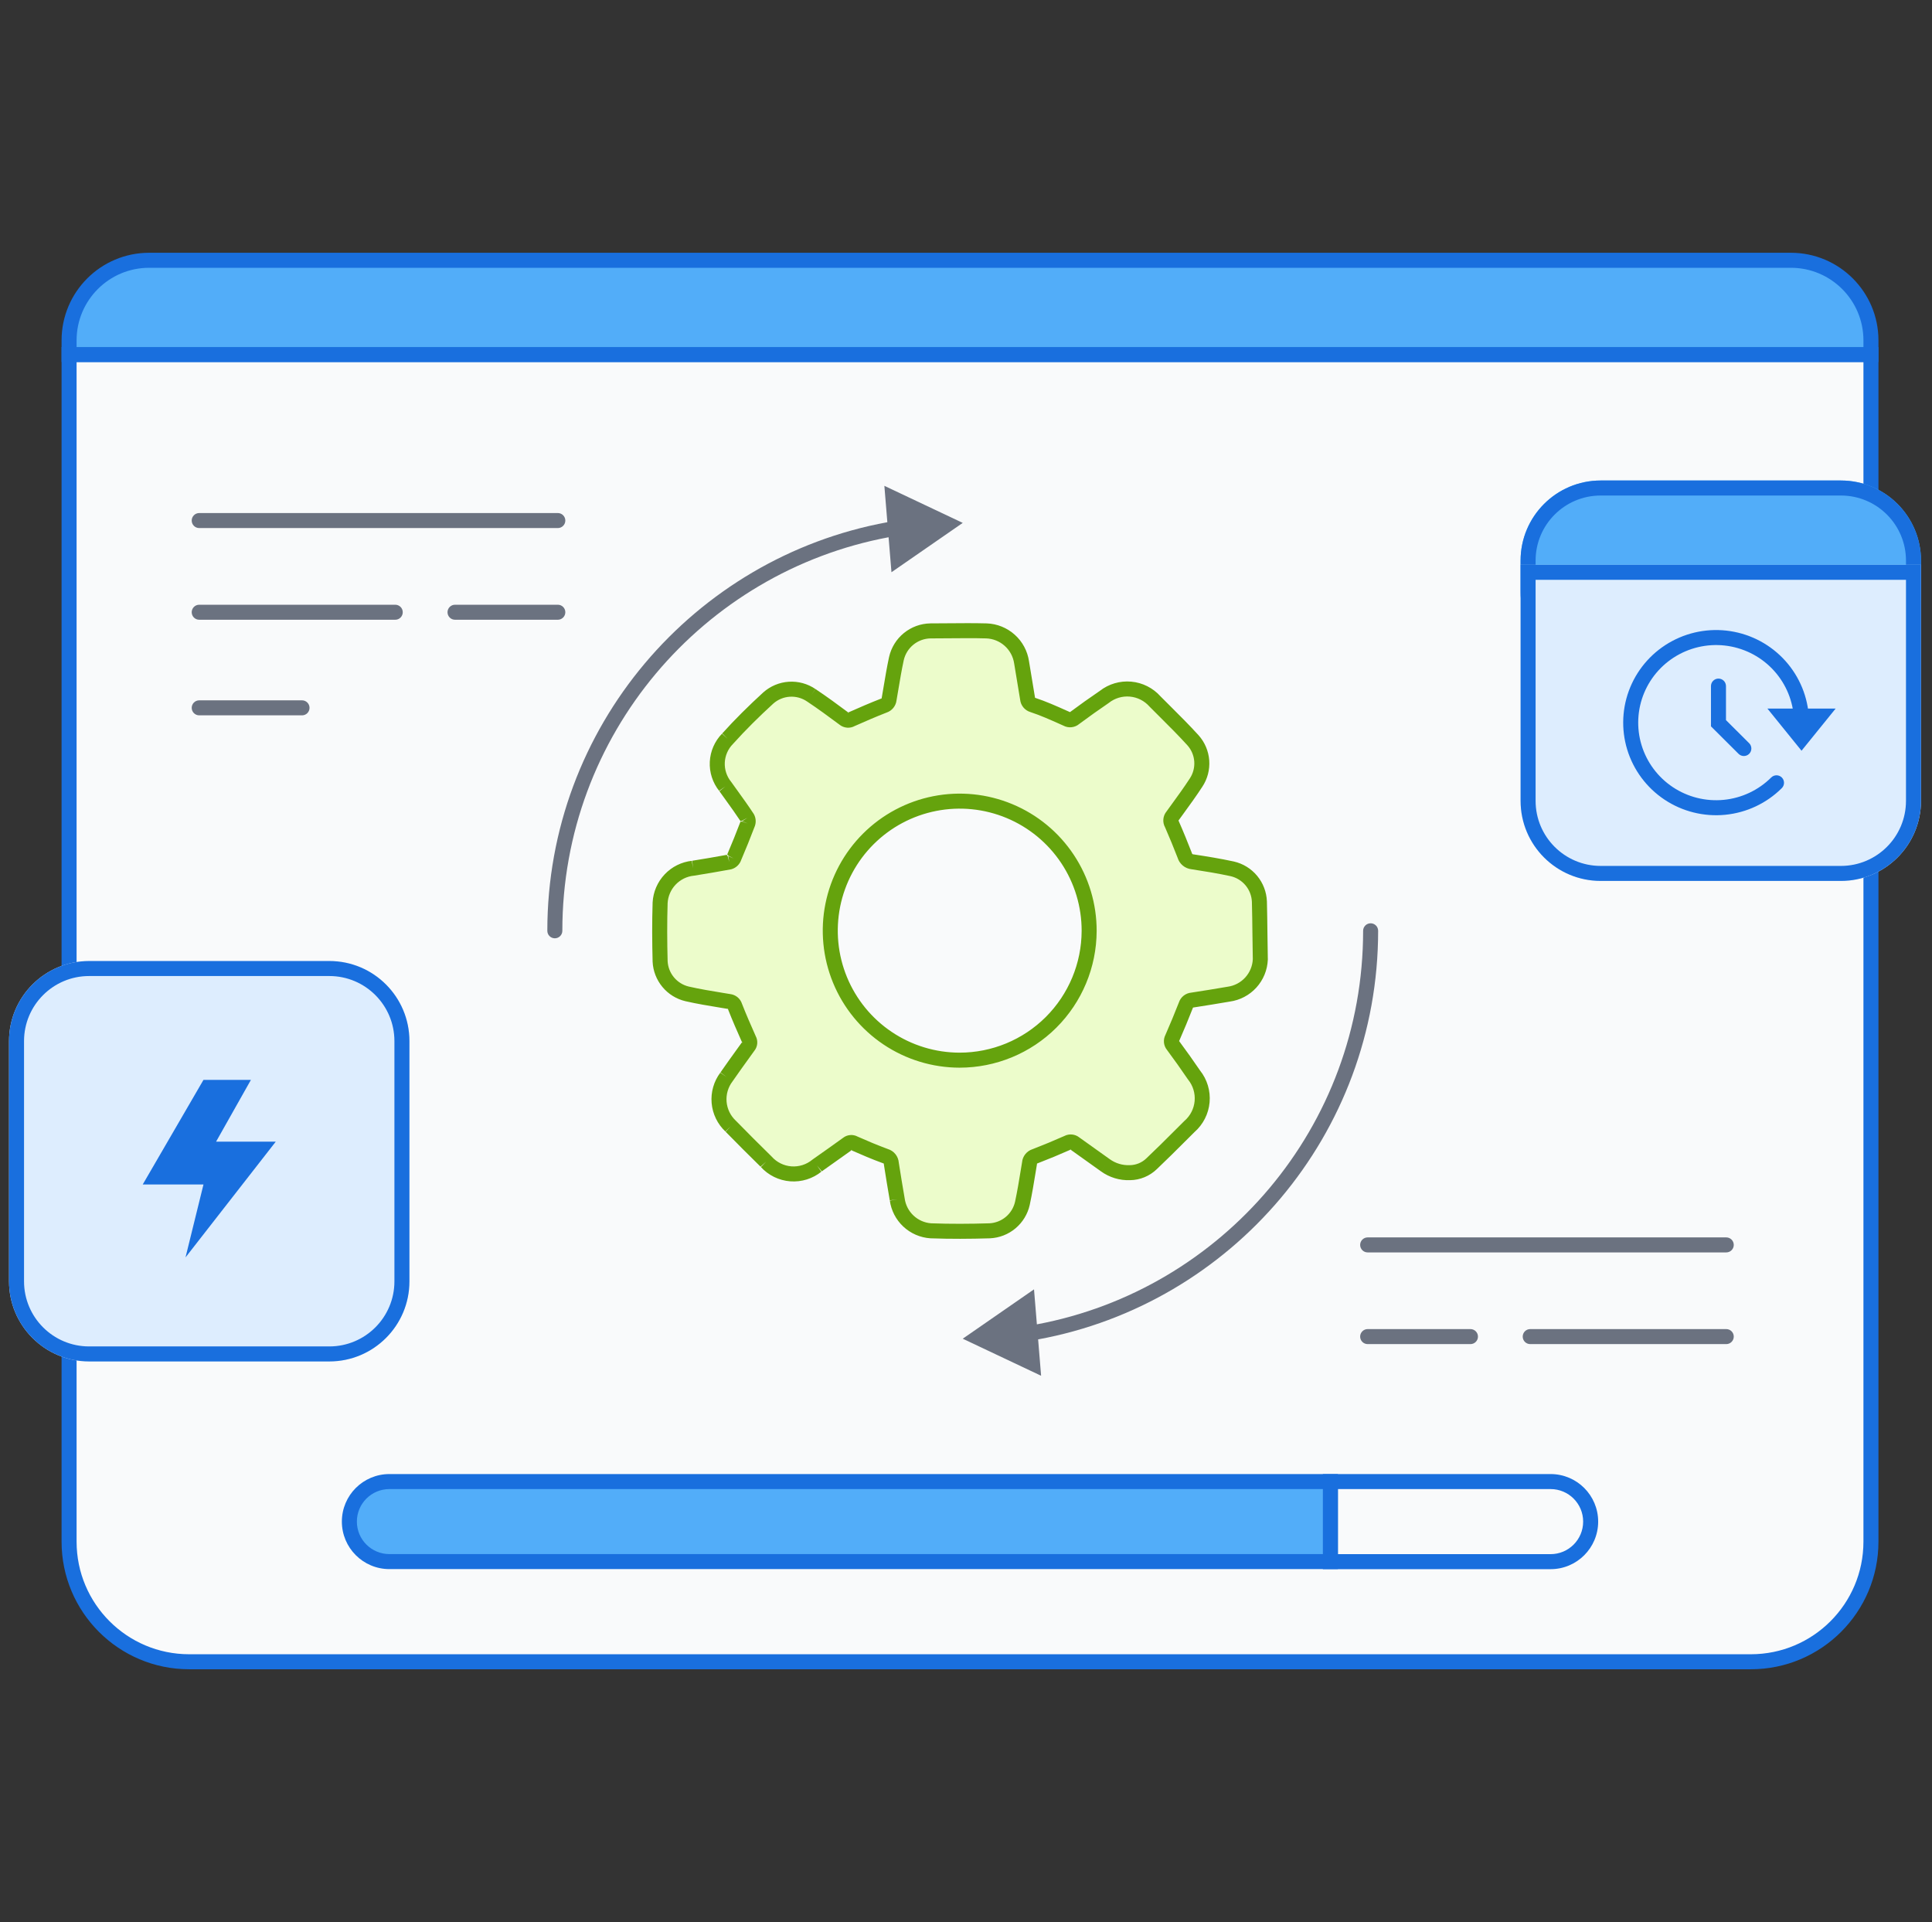 <svg width="193" height="192" viewBox="0 0 193 192" fill="none" xmlns="http://www.w3.org/2000/svg">
    <rect x="0" y="0" width="193" height="192" fill="#333333" stroke="none"/>
    <g clip-path="url(#clip0_135_7612)">
        <path
            d="M186.901 35.416H6.901V154C6.901 160.627 12.274 166 18.901 166H174.901C181.529 166 186.901 160.627 186.901 154V35.416Z"
            fill="#F9FAFB" />
        <path fill-rule="evenodd" clip-rule="evenodd"
            d="M187.651 34.666H6.151V154C6.151 161.042 11.86 166.75 18.901 166.75H174.901C181.943 166.75 187.651 161.042 187.651 154V34.666ZM186.151 36.166V154C186.151 160.213 181.115 165.25 174.901 165.25H18.901C12.688 165.25 7.651 160.213 7.651 154V36.166H186.151Z"
            fill="#196FDE" />
        <path
            d="M186.901 34C186.901 29.582 183.32 26 178.901 26H14.901C10.483 26 6.901 29.582 6.901 34V35.416H96.901H186.901V34Z"
            fill="#52ADF9" />
        <path fill-rule="evenodd" clip-rule="evenodd"
            d="M187.651 34C187.651 29.168 183.734 25.25 178.901 25.25H14.901C10.069 25.25 6.151 29.168 6.151 34V36.166H187.651V34ZM178.901 26.75C182.905 26.75 186.151 29.996 186.151 34V34.666H7.651V34C7.651 29.996 10.897 26.75 14.901 26.75H178.901Z"
            fill="#196FDE" />
        <path fill-rule="evenodd" clip-rule="evenodd"
            d="M19.151 52C19.151 51.586 19.487 51.25 19.901 51.25H55.724C56.138 51.25 56.474 51.586 56.474 52C56.474 52.414 56.138 52.75 55.724 52.75H19.901C19.487 52.75 19.151 52.414 19.151 52Z"
            fill="#6B7280" />
        <path fill-rule="evenodd" clip-rule="evenodd"
            d="M19.151 70.709C19.151 70.295 19.487 69.959 19.901 69.959L30.171 69.959C30.585 69.959 30.921 70.295 30.921 70.709C30.921 71.123 30.585 71.459 30.171 71.459L19.901 71.459C19.487 71.459 19.151 71.123 19.151 70.709Z"
            fill="#6B7280" />
        <path fill-rule="evenodd" clip-rule="evenodd"
            d="M44.705 61.159C44.705 60.745 45.041 60.409 45.455 60.409L55.724 60.409C56.139 60.409 56.474 60.745 56.474 61.159C56.474 61.573 56.139 61.909 55.724 61.909L45.455 61.909C45.041 61.909 44.705 61.573 44.705 61.159Z"
            fill="#6B7280" />
        <path fill-rule="evenodd" clip-rule="evenodd"
            d="M19.151 61.159C19.151 60.745 19.487 60.409 19.901 60.409H39.484C39.899 60.409 40.234 60.745 40.234 61.159C40.234 61.573 39.899 61.909 39.484 61.909H19.901C19.487 61.909 19.151 61.573 19.151 61.159Z"
            fill="#6B7280" />
        <path fill-rule="evenodd" clip-rule="evenodd"
            d="M135.874 124.359C135.874 123.945 136.21 123.609 136.624 123.609H172.447C172.861 123.609 173.197 123.945 173.197 124.359C173.197 124.774 172.861 125.109 172.447 125.109H136.624C136.21 125.109 135.874 124.774 135.874 124.359Z"
            fill="#6B7280" />
        <path fill-rule="evenodd" clip-rule="evenodd"
            d="M147.643 133.518C147.643 133.932 147.307 134.268 146.893 134.268L136.624 134.268C136.21 134.268 135.874 133.932 135.874 133.518C135.874 133.103 136.21 132.768 136.624 132.768L146.893 132.768C147.307 132.768 147.643 133.103 147.643 133.518Z"
            fill="#6B7280" />
        <path fill-rule="evenodd" clip-rule="evenodd"
            d="M173.197 133.518C173.197 133.932 172.861 134.268 172.447 134.268L152.864 134.268C152.449 134.268 152.114 133.932 152.114 133.518C152.114 133.103 152.449 132.768 152.864 132.768L172.447 132.768C172.861 132.768 173.197 133.103 173.197 133.518Z"
            fill="#6B7280" />
        <path fill-rule="evenodd" clip-rule="evenodd"
            d="M136.921 92.231C137.336 92.231 137.671 92.567 137.671 92.981C137.671 113.328 123.028 130.254 103.705 133.797L104.003 137.43L96.174 133.729L103.294 128.799L103.581 132.294C122.132 128.821 136.171 112.54 136.171 92.981C136.171 92.567 136.507 92.231 136.921 92.231Z"
            fill="#6B7280" />
        <path fill-rule="evenodd" clip-rule="evenodd"
            d="M88.345 48.532L96.174 52.234L89.054 57.163L88.766 53.668C70.216 57.142 56.176 73.423 56.176 92.981C56.176 93.396 55.84 93.731 55.426 93.731C55.012 93.731 54.676 93.396 54.676 92.981C54.676 72.634 69.32 55.708 88.643 52.166L88.345 48.532Z"
            fill="#6B7280" />
        <path
            d="M125.81 90.067C125.78 89.299 125.498 88.562 125.007 87.97C124.517 87.378 123.845 86.964 123.096 86.792C121.784 86.507 120.463 86.294 119.131 86.091C118.949 86.076 118.777 86.005 118.637 85.889C118.496 85.772 118.396 85.615 118.348 85.44C117.952 84.422 117.515 83.344 117.057 82.307C116.983 82.184 116.95 82.041 116.962 81.898C116.975 81.756 117.033 81.621 117.128 81.513C117.921 80.415 118.734 79.327 119.477 78.188C119.903 77.547 120.105 76.783 120.05 76.015C119.995 75.247 119.686 74.519 119.172 73.946C117.962 72.614 116.661 71.363 115.39 70.081C114.762 69.369 113.885 68.924 112.94 68.839C111.994 68.754 111.052 69.035 110.307 69.624C109.311 70.302 108.325 71.004 107.349 71.729C107.243 71.826 107.108 71.886 106.966 71.9C106.823 71.915 106.679 71.883 106.556 71.81C105.438 71.312 104.309 70.793 103.16 70.417C103.023 70.378 102.9 70.297 102.809 70.186C102.718 70.076 102.663 69.939 102.652 69.796C102.459 68.586 102.256 67.376 102.052 66.165C101.927 65.314 101.508 64.534 100.867 63.959C100.226 63.385 99.405 63.054 98.545 63.023C96.675 62.972 94.804 63.023 92.944 63.023C92.15 63.037 91.384 63.318 90.769 63.819C90.153 64.321 89.723 65.014 89.548 65.789C89.254 67.152 89.05 68.525 88.817 69.858C88.802 70 88.747 70.134 88.656 70.245C88.566 70.355 88.445 70.436 88.308 70.478C87.21 70.905 86.133 71.373 85.055 71.851C84.941 71.921 84.808 71.953 84.674 71.942C84.541 71.931 84.414 71.878 84.313 71.79C83.235 70.987 82.158 70.193 81.04 69.451C80.396 69.012 79.625 68.801 78.847 68.851C78.07 68.9 77.332 69.208 76.75 69.725C75.326 71.027 73.944 72.39 72.683 73.794C72.064 74.421 71.698 75.254 71.655 76.134C71.612 77.014 71.895 77.879 72.45 78.564C73.171 79.581 73.934 80.598 74.656 81.697C74.701 81.781 74.73 81.875 74.738 81.971C74.747 82.067 74.736 82.164 74.706 82.256C74.259 83.426 73.791 84.595 73.293 85.755C73.249 85.841 73.187 85.917 73.112 85.979C73.037 86.04 72.95 86.085 72.856 86.111C71.646 86.335 70.437 86.538 69.227 86.731C68.358 86.822 67.549 87.22 66.948 87.854C66.346 88.488 65.99 89.316 65.943 90.189C65.882 92.132 65.893 94.085 65.943 96.038C65.98 96.798 66.263 97.525 66.749 98.11C67.235 98.695 67.897 99.107 68.637 99.282C70.02 99.598 71.433 99.811 72.836 100.045C72.969 100.057 73.097 100.108 73.2 100.194C73.303 100.279 73.379 100.394 73.415 100.523C73.852 101.642 74.33 102.73 74.818 103.829C74.882 103.938 74.909 104.065 74.897 104.191C74.884 104.317 74.831 104.436 74.747 104.531C74.015 105.548 73.273 106.565 72.572 107.582C72.02 108.309 71.758 109.216 71.837 110.126C71.916 111.035 72.33 111.883 72.999 112.505C74.168 113.695 75.347 114.885 76.536 116.044C77.17 116.753 78.052 117.189 79 117.261C79.947 117.333 80.886 117.035 81.619 116.431C82.636 115.719 83.652 114.997 84.669 114.264C84.761 114.187 84.876 114.141 84.996 114.131C85.116 114.122 85.237 114.151 85.34 114.213C86.356 114.661 87.373 115.098 88.461 115.495C88.622 115.54 88.765 115.635 88.87 115.767C88.974 115.898 89.033 116.06 89.04 116.227C89.223 117.427 89.426 118.617 89.63 119.807C89.74 120.638 90.135 121.405 90.746 121.978C91.358 122.551 92.149 122.894 92.984 122.95C94.947 123.022 96.909 123.011 98.871 122.95C99.64 122.913 100.376 122.625 100.965 122.128C101.555 121.632 101.965 120.956 102.134 120.204C102.418 118.882 102.622 117.539 102.845 116.197C102.854 116.039 102.911 115.887 103.01 115.763C103.108 115.639 103.242 115.549 103.394 115.505C104.502 115.078 105.58 114.63 106.657 114.152C106.769 114.091 106.897 114.065 107.024 114.077C107.151 114.09 107.272 114.141 107.369 114.224C108.386 114.956 109.402 115.668 110.419 116.4C111.13 116.915 111.992 117.176 112.869 117.143C113.682 117.134 114.461 116.814 115.044 116.248C116.325 115.037 117.565 113.776 118.816 112.535C119.546 111.903 120.002 111.012 120.087 110.049C120.173 109.087 119.881 108.129 119.273 107.378C118.596 106.382 117.894 105.395 117.169 104.419C117.086 104.321 117.035 104.201 117.023 104.074C117.01 103.947 117.036 103.819 117.098 103.707C117.576 102.618 118.033 101.52 118.47 100.401C118.51 100.263 118.593 100.14 118.706 100.051C118.819 99.962 118.957 99.91 119.1 99.903C120.31 99.72 121.52 99.516 122.73 99.313C123.583 99.199 124.368 98.787 124.948 98.151C125.529 97.515 125.866 96.695 125.901 95.834C125.861 93.902 125.861 91.98 125.81 90.067ZM95.851 105.904C93.293 105.9 90.794 105.137 88.67 103.711C86.545 102.286 84.891 100.262 83.916 97.896C82.942 95.53 82.69 92.928 83.194 90.418C83.698 87.909 84.934 85.606 86.746 83.8C88.558 81.994 90.865 80.766 93.375 80.272C95.885 79.778 98.485 80.04 100.846 81.024C103.207 82.009 105.223 83.672 106.639 85.803C108.056 87.934 108.809 90.437 108.802 92.997C108.792 96.425 107.422 99.71 104.994 102.129C102.566 104.549 99.278 105.906 95.851 105.904Z"
            fill="#ECFCCB" />
        <path fill-rule="evenodd" clip-rule="evenodd"
            d="M94.779 62.261C96.032 62.25 97.305 62.239 98.566 62.273L98.572 62.273C99.607 62.311 100.596 62.71 101.367 63.401C102.137 64.09 102.641 65.027 102.793 66.048C102.996 67.256 103.199 68.467 103.393 69.678C103.394 69.687 103.395 69.696 103.397 69.705C104.475 70.059 105.534 70.532 106.542 70.983C106.649 71.031 106.755 71.078 106.861 71.125C106.87 71.129 106.879 71.133 106.887 71.138C106.892 71.134 106.897 71.13 106.901 71.127C107.879 70.4 108.866 69.697 109.864 69.018C110.756 68.322 111.879 67.991 113.007 68.092C114.136 68.194 115.184 68.722 115.937 69.568C116.257 69.89 116.581 70.213 116.907 70.537C117.855 71.482 118.819 72.442 119.727 73.442L119.73 73.445C120.355 74.142 120.731 75.027 120.798 75.961C120.865 76.893 120.621 77.822 120.103 78.6C119.501 79.523 118.852 80.417 118.217 81.29C118.055 81.512 117.895 81.733 117.736 81.953C117.733 81.957 117.729 81.962 117.726 81.967C117.732 81.979 117.738 81.992 117.743 82.004C118.207 83.055 118.648 84.144 119.047 85.167C119.057 85.192 119.065 85.218 119.072 85.244C119.079 85.271 119.095 85.294 119.116 85.312C119.137 85.33 119.164 85.341 119.191 85.343C119.209 85.344 119.227 85.346 119.244 85.349C120.578 85.553 121.919 85.769 123.255 86.059L123.263 86.061C124.173 86.269 124.989 86.772 125.585 87.491C126.181 88.21 126.523 89.105 126.559 90.038L126.56 90.047C126.588 91.109 126.601 92.194 126.613 93.276C126.624 94.13 126.634 94.982 126.651 95.819C126.652 95.834 126.651 95.85 126.651 95.865C126.608 96.902 126.202 97.89 125.503 98.657C124.807 99.42 123.865 99.914 122.842 100.054C121.637 100.257 120.426 100.461 119.213 100.644C119.201 100.646 119.19 100.647 119.178 100.649C119.175 100.657 119.172 100.666 119.169 100.674C118.729 101.799 118.269 102.903 117.79 103.997C118.508 104.965 119.204 105.944 119.877 106.932C120.593 107.83 120.936 108.97 120.834 110.116C120.732 111.263 120.192 112.326 119.327 113.085C119.024 113.386 118.72 113.689 118.414 113.994C117.477 114.929 116.53 115.875 115.563 116.79C114.844 117.485 113.887 117.88 112.887 117.892C111.846 117.93 110.823 117.619 109.979 117.008L110.419 116.4L109.98 117.009C109.98 117.008 109.98 117.008 109.979 117.008C109.474 116.644 108.968 116.284 108.46 115.923C107.957 115.567 107.452 115.208 106.947 114.844C106.952 114.842 106.957 114.84 106.962 114.838C106.981 114.829 107.001 114.82 107.02 114.809C107 114.82 106.978 114.825 106.955 114.824C106.953 114.824 106.952 114.824 106.95 114.823C106.946 114.823 106.942 114.822 106.938 114.822C106.918 114.818 106.9 114.809 106.884 114.796C106.899 114.808 106.915 114.821 106.931 114.832C106.936 114.836 106.942 114.84 106.947 114.844C105.864 115.325 104.779 115.775 103.664 116.205C103.644 116.213 103.624 116.219 103.603 116.225C103.601 116.226 103.599 116.228 103.597 116.23C103.596 116.231 103.595 116.232 103.595 116.233C103.595 116.234 103.594 116.236 103.594 116.237C103.593 116.265 103.59 116.292 103.585 116.32C103.543 116.575 103.501 116.832 103.458 117.09C103.281 118.173 103.101 119.276 102.867 120.362L102.866 120.368C102.661 121.28 102.164 122.1 101.448 122.702C100.733 123.304 99.84 123.654 98.907 123.699L98.894 123.7C96.919 123.761 94.94 123.772 92.957 123.7C92.95 123.7 92.942 123.699 92.934 123.699C91.926 123.631 90.972 123.216 90.234 122.525C89.499 121.837 89.025 120.918 88.888 119.921C88.889 119.924 88.889 119.927 88.89 119.93L88.891 119.934L89.63 119.807L88.886 119.907C88.887 119.911 88.888 119.916 88.888 119.921C88.686 118.736 88.482 117.544 88.299 116.34C88.294 116.313 88.292 116.285 88.291 116.257C88.29 116.248 88.287 116.239 88.281 116.232C88.276 116.225 88.268 116.22 88.259 116.217C88.24 116.212 88.222 116.206 88.204 116.2C87.099 115.797 86.07 115.354 85.058 114.909C85.074 114.897 85.091 114.885 85.107 114.873C85.122 114.862 85.136 114.851 85.149 114.84C85.135 114.852 85.12 114.861 85.103 114.867C85.087 114.874 85.07 114.878 85.053 114.879C85.051 114.879 85.049 114.879 85.046 114.88C85.013 114.881 84.98 114.872 84.951 114.855C84.979 114.872 85.008 114.887 85.038 114.9C85.044 114.903 85.051 114.906 85.058 114.909C84.062 115.625 83.067 116.332 82.072 117.029C82.08 117.022 82.088 117.016 82.096 117.009L81.619 116.431L82.049 117.045C82.057 117.04 82.065 117.034 82.072 117.029C81.193 117.743 80.073 118.094 78.943 118.008C77.811 117.922 76.756 117.405 75.995 116.564C76.001 116.57 76.007 116.575 76.013 116.581L76.536 116.044L75.977 116.544C75.983 116.551 75.989 116.557 75.995 116.564C74.81 115.408 73.636 114.223 72.475 113.042C72.479 113.046 72.484 113.05 72.488 113.054L72.999 112.505L72.463 113.03C72.467 113.034 72.471 113.038 72.475 113.042C71.678 112.295 71.184 111.279 71.09 110.19C70.995 109.101 71.307 108.016 71.963 107.143C71.96 107.147 71.957 107.152 71.954 107.156L72.572 107.582L71.974 107.129C71.97 107.133 71.967 107.138 71.963 107.143C72.527 106.326 73.117 105.509 73.701 104.699C73.842 104.503 73.983 104.308 74.124 104.113C74.127 104.12 74.13 104.126 74.133 104.133C74.144 104.158 74.156 104.182 74.17 104.206C74.156 104.182 74.149 104.154 74.15 104.126C74.15 104.122 74.15 104.119 74.15 104.116C74.151 104.111 74.151 104.107 74.152 104.103C74.157 104.076 74.169 104.051 74.188 104.031C74.17 104.051 74.154 104.071 74.138 104.092C74.133 104.099 74.129 104.106 74.124 104.113C73.639 103.021 73.158 101.925 72.717 100.796C72.715 100.792 72.714 100.789 72.712 100.785C72.72 100.786 72.728 100.787 72.736 100.788C72.748 100.79 72.76 100.791 72.772 100.792C72.762 100.792 72.753 100.789 72.744 100.785C72.736 100.782 72.729 100.778 72.723 100.772C72.72 100.77 72.718 100.768 72.716 100.766C72.705 100.755 72.698 100.742 72.694 100.728C72.699 100.747 72.706 100.766 72.712 100.785C72.477 100.746 72.24 100.707 72.001 100.668C70.836 100.476 69.641 100.281 68.471 100.014L68.464 100.012C67.566 99.799 66.761 99.3 66.172 98.589C65.582 97.879 65.239 96.996 65.194 96.074L65.194 96.057C65.142 94.094 65.132 92.127 65.194 90.166L65.194 90.15C65.25 89.098 65.679 88.101 66.404 87.338C67.124 86.579 68.089 86.101 69.128 85.988C69.121 85.989 69.115 85.99 69.109 85.991L69.227 86.731L69.149 85.985C69.142 85.986 69.135 85.987 69.128 85.988C70.299 85.8 71.467 85.604 72.634 85.389C72.624 85.412 72.614 85.436 72.604 85.459L72.685 85.494L72.856 86.111L72.747 85.52L73.293 85.755L72.738 85.47L72.72 85.373C72.691 85.379 72.663 85.384 72.634 85.389C73.109 84.282 73.556 83.163 73.985 82.042C74 82.064 74.014 82.086 74.029 82.108L74.103 82.06L74.706 82.256L74.136 82.038L74.656 81.697L74.071 82.013L74.006 81.988C73.999 82.006 73.992 82.024 73.985 82.042C73.496 81.302 72.993 80.605 72.489 79.905C72.276 79.611 72.063 79.316 71.851 79.017C71.856 79.023 71.862 79.029 71.867 79.036L72.45 78.564L71.838 78.998C71.842 79.004 71.847 79.01 71.851 79.017C71.191 78.192 70.854 77.153 70.906 76.097C70.958 75.039 71.396 74.037 72.137 73.28C72.133 73.284 72.129 73.288 72.125 73.293L72.683 73.794L72.15 73.267C72.145 73.271 72.141 73.276 72.137 73.28C73.414 71.858 74.811 70.482 76.243 69.172L76.252 69.164C76.959 68.536 77.856 68.162 78.8 68.102C79.742 68.042 80.677 68.297 81.458 68.828C81.457 68.827 81.456 68.827 81.454 68.826L81.04 69.451L81.462 68.831C81.461 68.83 81.459 68.829 81.458 68.828C82.585 69.577 83.668 70.374 84.738 71.171C84.712 71.183 84.687 71.197 84.663 71.212C84.685 71.198 84.71 71.192 84.736 71.194C84.742 71.195 84.749 71.196 84.755 71.198C84.759 71.199 84.763 71.2 84.767 71.201C84.781 71.206 84.793 71.214 84.804 71.223C84.79 71.211 84.776 71.2 84.761 71.189C84.761 71.189 84.761 71.189 84.761 71.189C84.754 71.183 84.746 71.177 84.738 71.171C84.742 71.169 84.747 71.167 84.751 71.165C85.831 70.686 86.921 70.213 88.036 69.779C88.048 69.774 88.06 69.77 88.072 69.766C88.071 69.772 88.071 69.778 88.07 69.784C88.071 69.779 88.073 69.774 88.076 69.769C88.08 69.765 88.084 69.762 88.09 69.76C88.084 69.762 88.078 69.764 88.072 69.766C88.074 69.753 88.076 69.74 88.078 69.728C88.142 69.359 88.206 68.982 88.27 68.6C88.432 67.628 88.601 66.622 88.815 65.63L88.817 65.624C89.029 64.686 89.549 63.845 90.295 63.238C91.041 62.63 91.968 62.29 92.93 62.273L92.944 62.272C93.549 62.272 94.162 62.267 94.779 62.261ZM74.029 82.035L73.993 82.024C73.992 82.029 73.991 82.034 73.992 82.039C73.992 82.044 73.993 82.049 73.996 82.053L74.029 82.035ZM72.669 85.435L72.656 85.388C72.65 85.39 72.644 85.393 72.638 85.397C72.633 85.401 72.629 85.407 72.626 85.412L72.669 85.435ZM92.951 63.773C92.328 63.785 91.726 64.007 91.242 64.401C90.758 64.796 90.419 65.341 90.281 65.951C90.075 66.905 89.915 67.855 89.755 68.812C89.691 69.195 89.627 69.578 89.559 69.964C89.526 70.241 89.414 70.504 89.237 70.72C89.059 70.937 88.824 71.098 88.558 71.185C87.497 71.599 86.451 72.052 85.396 72.52C85.158 72.653 84.885 72.712 84.613 72.689C84.331 72.666 84.064 72.557 83.847 72.378C82.776 71.58 81.719 70.802 80.625 70.075L80.617 70.07C80.112 69.726 79.506 69.56 78.895 69.599C78.287 69.638 77.708 69.879 77.251 70.283C75.843 71.571 74.48 72.915 73.241 74.295C73.234 74.304 73.225 74.312 73.217 74.32C72.728 74.816 72.439 75.475 72.404 76.171C72.37 76.867 72.594 77.551 73.032 78.092C73.042 78.104 73.052 78.117 73.061 78.13C73.264 78.416 73.473 78.705 73.685 79C74.213 79.731 74.761 80.491 75.282 81.285C75.294 81.302 75.305 81.321 75.315 81.34C75.409 81.514 75.467 81.706 75.485 81.903C75.503 82.101 75.481 82.3 75.419 82.488C75.416 82.5 75.411 82.512 75.407 82.524C74.957 83.7 74.485 84.88 73.982 86.051C73.976 86.067 73.968 86.082 73.961 86.097C73.869 86.276 73.741 86.433 73.586 86.56C73.43 86.687 73.25 86.78 73.056 86.834C73.035 86.839 73.014 86.844 72.993 86.848C71.775 87.073 70.559 87.278 69.345 87.472C69.332 87.474 69.318 87.476 69.305 87.477C68.613 87.549 67.97 87.866 67.491 88.371C67.014 88.873 66.731 89.529 66.693 90.221C66.633 92.14 66.643 94.072 66.693 96.009C66.723 96.604 66.945 97.173 67.326 97.631C67.707 98.09 68.227 98.413 68.807 98.552C69.928 98.807 71.067 98.994 72.23 99.185C72.464 99.223 72.699 99.262 72.935 99.301C73.207 99.332 73.466 99.441 73.677 99.615C73.887 99.788 74.042 100.018 74.124 100.277C74.548 101.359 75.011 102.416 75.49 103.494C75.617 103.731 75.67 104 75.643 104.267C75.615 104.535 75.509 104.788 75.337 104.994C75.196 105.191 75.054 105.387 74.913 105.583C74.326 106.396 73.745 107.201 73.189 108.008C73.183 108.017 73.176 108.026 73.169 108.035C72.73 108.614 72.521 109.336 72.584 110.061C72.647 110.785 72.977 111.46 73.509 111.955C73.517 111.963 73.525 111.971 73.534 111.979C74.701 113.168 75.876 114.353 77.06 115.507C77.072 115.519 77.084 115.531 77.095 115.544C77.6 116.108 78.303 116.455 79.057 116.513C79.811 116.57 80.558 116.333 81.142 115.852C81.157 115.839 81.173 115.828 81.189 115.816C82.197 115.11 83.205 114.394 84.213 113.668C84.421 113.503 84.674 113.404 84.939 113.384C85.196 113.364 85.452 113.42 85.677 113.542C86.672 113.98 87.652 114.401 88.695 114.782C88.996 114.873 89.262 115.054 89.458 115.301C89.65 115.545 89.765 115.84 89.787 116.149C89.967 117.329 90.168 118.501 90.369 119.681C90.371 119.69 90.372 119.699 90.373 119.708C90.461 120.368 90.774 120.976 91.259 121.43C91.742 121.882 92.365 122.155 93.024 122.201C94.959 122.271 96.897 122.261 98.841 122.201C99.444 122.17 100.02 121.944 100.483 121.554C100.946 121.165 101.268 120.634 101.401 120.043C101.626 118.998 101.799 117.943 101.975 116.863C102.016 116.613 102.058 116.361 102.1 116.108C102.125 115.812 102.237 115.53 102.422 115.297C102.609 115.061 102.863 114.887 103.149 114.796C104.229 114.379 105.279 113.943 106.33 113.477C106.566 113.355 106.833 113.304 107.099 113.331C107.366 113.358 107.618 113.461 107.827 113.629C108.326 113.989 108.826 114.344 109.328 114.7L109.33 114.702C109.837 115.062 110.347 115.424 110.857 115.792L110.859 115.793C111.434 116.209 112.131 116.42 112.84 116.393L112.861 116.393C113.482 116.386 114.076 116.142 114.522 115.709L114.529 115.702C115.482 114.802 116.409 113.877 117.343 112.944C117.657 112.631 117.971 112.317 118.287 112.003C118.3 111.991 118.312 111.979 118.325 111.968C118.908 111.463 119.272 110.752 119.34 109.983C119.408 109.215 119.175 108.45 118.69 107.85C118.677 107.834 118.665 107.817 118.653 107.8C117.985 106.817 117.293 105.844 116.578 104.881C116.408 104.672 116.303 104.417 116.276 104.148C116.25 103.883 116.301 103.617 116.422 103.38C116.888 102.317 117.335 101.245 117.761 100.154C117.849 99.881 118.015 99.641 118.24 99.463C118.464 99.286 118.735 99.179 119.019 99.156C120.211 98.976 121.405 98.775 122.605 98.573C122.61 98.572 122.614 98.572 122.618 98.571C122.622 98.57 122.626 98.57 122.63 98.569C123.308 98.479 123.933 98.152 124.394 97.646C124.851 97.145 125.118 96.502 125.151 95.825C125.133 94.958 125.123 94.11 125.113 93.267C125.101 92.208 125.089 91.159 125.06 90.092C125.036 89.49 124.815 88.912 124.43 88.448C124.045 87.984 123.519 87.659 122.932 87.524C121.653 87.247 120.36 87.037 119.04 86.835C118.716 86.803 118.408 86.674 118.157 86.466C117.91 86.26 117.729 85.987 117.637 85.68C117.251 84.69 116.828 83.648 116.387 82.646C116.25 82.398 116.19 82.114 116.215 81.831C116.241 81.544 116.354 81.271 116.538 81.05C116.697 80.829 116.856 80.611 117.014 80.393C117.648 79.522 118.269 78.667 118.848 77.778L118.852 77.772C119.187 77.27 119.345 76.67 119.302 76.068C119.259 75.467 119.017 74.897 118.615 74.449C117.735 73.48 116.811 72.559 115.871 71.623C115.535 71.288 115.196 70.951 114.857 70.609C114.847 70.599 114.837 70.588 114.827 70.577C114.326 70.009 113.627 69.654 112.872 69.586C112.118 69.518 111.366 69.742 110.772 70.212C110.758 70.223 110.744 70.234 110.729 70.244C109.75 70.91 108.78 71.6 107.821 72.313C107.601 72.5 107.33 72.617 107.042 72.646C106.757 72.676 106.47 72.618 106.218 72.481C106.124 72.439 106.03 72.397 105.936 72.355C104.919 71.901 103.936 71.461 102.939 71.133C102.66 71.051 102.413 70.887 102.229 70.662C102.048 70.442 101.937 70.173 101.908 69.89C101.716 68.692 101.515 67.492 101.313 66.29L101.31 66.275C101.211 65.597 100.876 64.975 100.366 64.518C99.857 64.061 99.204 63.798 98.521 63.772C97.288 63.739 96.065 63.75 94.83 63.761C94.208 63.767 93.583 63.773 92.951 63.773ZM100.557 81.716C98.333 80.789 95.884 80.542 93.52 81.008C91.156 81.473 88.983 82.63 87.275 84.331C85.568 86.032 84.404 88.202 83.929 90.566C83.455 92.93 83.692 95.381 84.61 97.61C85.528 99.839 87.086 101.746 89.087 103.088C91.089 104.431 93.443 105.15 95.852 105.154C99.08 105.156 102.178 103.877 104.465 101.598C106.752 99.319 108.042 96.224 108.052 92.994C108.058 90.584 107.349 88.225 106.015 86.218C104.681 84.21 102.781 82.644 100.557 81.716ZM95.851 106.654C99.476 106.656 102.955 105.22 105.524 102.661C108.092 100.101 109.541 96.626 109.552 92.999C109.559 90.291 108.762 87.642 107.264 85.388C105.766 83.133 103.633 81.373 101.134 80.332C98.636 79.29 95.886 79.013 93.23 79.536C90.575 80.059 88.134 81.358 86.217 83.269C84.299 85.18 82.991 87.616 82.459 90.271C81.926 92.925 82.192 95.678 83.223 98.182C84.254 100.685 86.004 102.826 88.252 104.334C90.499 105.842 93.144 106.649 95.851 106.654Z"
            fill="#65A30D" />
        <path
            d="M191.901 56C191.901 51.582 188.32 48 183.901 48H159.901C155.483 48 151.901 51.582 151.901 56V59.1C151.901 63.518 155.483 67.1 159.901 67.1H183.901C188.32 67.1 191.901 63.518 191.901 59.1V56Z"
            fill="#52ADF9" />
        <path fill-rule="evenodd" clip-rule="evenodd"
            d="M159.901 49.5H183.901C187.491 49.5 190.401 52.41 190.401 56V59.1C190.401 62.69 187.491 65.6 183.901 65.6H159.901C156.312 65.6 153.401 62.69 153.401 59.1V56C153.401 52.41 156.312 49.5 159.901 49.5ZM183.901 48C188.32 48 191.901 51.582 191.901 56V59.1C191.901 63.518 188.32 67.1 183.901 67.1H159.901C155.483 67.1 151.901 63.518 151.901 59.1V56C151.901 51.582 155.483 48 159.901 48H183.901Z"
            fill="#196FDE" />
        <path
            d="M191.901 56.421H151.901V80C151.901 84.418 155.483 88 159.901 88H183.901C188.32 88 191.901 84.418 191.901 80V56.421Z"
            fill="#DDEDFE" />
        <path fill-rule="evenodd" clip-rule="evenodd"
            d="M153.401 57.921H190.401V80C190.401 83.59 187.491 86.5 183.901 86.5H159.901C156.312 86.5 153.401 83.59 153.401 80V57.921ZM191.901 56.421V80C191.901 84.418 188.32 88 183.901 88H159.901C155.483 88 151.901 84.418 151.901 80V56.421H191.901Z"
            fill="#196FDE" />
        <path fill-rule="evenodd" clip-rule="evenodd"
            d="M167.059 64.029C168.953 63.02 171.139 62.697 173.244 63.115C175.35 63.532 177.246 64.664 178.609 66.318C179.971 67.972 180.717 70.046 180.717 72.187C180.717 72.601 180.381 72.937 179.967 72.937C179.552 72.937 179.217 72.601 179.217 72.187C179.217 70.395 178.593 68.658 177.451 67.272C176.309 65.885 174.719 64.936 172.953 64.586C171.186 64.236 169.352 64.507 167.764 65.353C166.176 66.198 164.932 67.566 164.243 69.222C163.555 70.878 163.464 72.721 163.986 74.436C164.509 76.151 165.612 77.634 167.109 78.63C168.606 79.627 170.404 80.076 172.197 79.9C173.99 79.724 175.665 78.934 176.938 77.666C177.232 77.374 177.706 77.375 177.999 77.668C178.291 77.962 178.29 78.436 177.997 78.729C176.478 80.242 174.48 81.183 172.344 81.392C170.207 81.602 168.063 81.067 166.278 79.879C164.492 78.69 163.175 76.921 162.551 74.873C161.928 72.824 162.036 70.624 162.858 68.646C163.681 66.669 165.165 65.037 167.059 64.029Z"
            fill="#196FDE" />
        <path d="M179.966 74.993L176.559 70.782L183.374 70.782L179.966 74.993Z" fill="#196FDE" />
        <path fill-rule="evenodd" clip-rule="evenodd"
            d="M171.669 67.787C172.084 67.787 172.419 68.122 172.419 68.537V71.935L174.735 74.241C175.028 74.533 175.029 75.008 174.737 75.302C174.444 75.595 173.97 75.596 173.676 75.304L170.919 72.558V68.537C170.919 68.122 171.255 67.787 171.669 67.787Z"
            fill="#196FDE" />
        <path
            d="M40.901 104C40.901 99.582 37.32 96 32.901 96H8.901C4.483 96 0.901 99.582 0.901 104V128C0.901 132.418 4.483 136 8.901 136H32.901C37.32 136 40.901 132.418 40.901 128V104Z"
            fill="#DDEDFE" />
        <path fill-rule="evenodd" clip-rule="evenodd"
            d="M8.901 97.5H32.901C36.491 97.5 39.401 100.41 39.401 104V128C39.401 131.59 36.491 134.5 32.901 134.5H8.901C5.312 134.5 2.401 131.59 2.401 128V104C2.401 100.41 5.312 97.5 8.901 97.5ZM32.901 96C37.32 96 40.901 99.582 40.901 104V128C40.901 132.418 37.32 136 32.901 136H8.901C4.483 136 0.901 132.418 0.901 128V104C0.901 99.582 4.483 96 8.901 96H32.901Z"
            fill="#196FDE" />
        <path
            d="M25.067 107.872H20.327L14.259 118.32H20.327L18.532 125.609L27.545 114.047H21.584L25.067 107.872Z"
            fill="#196FDE" />
        <path fill-rule="evenodd" clip-rule="evenodd"
            d="M132.151 156.75L132.151 147.25L154.901 147.25C157.525 147.25 159.651 149.377 159.651 152C159.651 154.623 157.525 156.75 154.901 156.75L132.151 156.75ZM133.651 155.25L154.901 155.25C156.696 155.25 158.151 153.795 158.151 152C158.151 150.205 156.696 148.75 154.901 148.75L133.651 148.75L133.651 155.25Z"
            fill="#196FDE" />
        <path
            d="M132.901 148L132.901 155.994L38.898 155.994C36.691 155.994 34.901 154.204 34.901 151.997C34.901 149.79 36.691 148 38.898 148L132.901 148Z"
            fill="#52ADF9" />
        <path fill-rule="evenodd" clip-rule="evenodd"
            d="M133.651 147.25L133.651 156.744L38.898 156.744C36.277 156.744 34.151 154.619 34.151 151.997C34.151 149.375 36.277 147.25 38.898 147.25L133.651 147.25ZM132.151 148.75L38.898 148.75C37.105 148.75 35.651 150.204 35.651 151.997C35.651 153.79 37.105 155.244 38.898 155.244L132.151 155.244L132.151 148.75Z"
            fill="#196FDE" />
    </g>
    <defs>
        <clipPath id="clip0_135_7612">
            <rect width="192" height="192" fill="white" transform="translate(0.401)" />
        </clipPath>
    </defs>
</svg>
